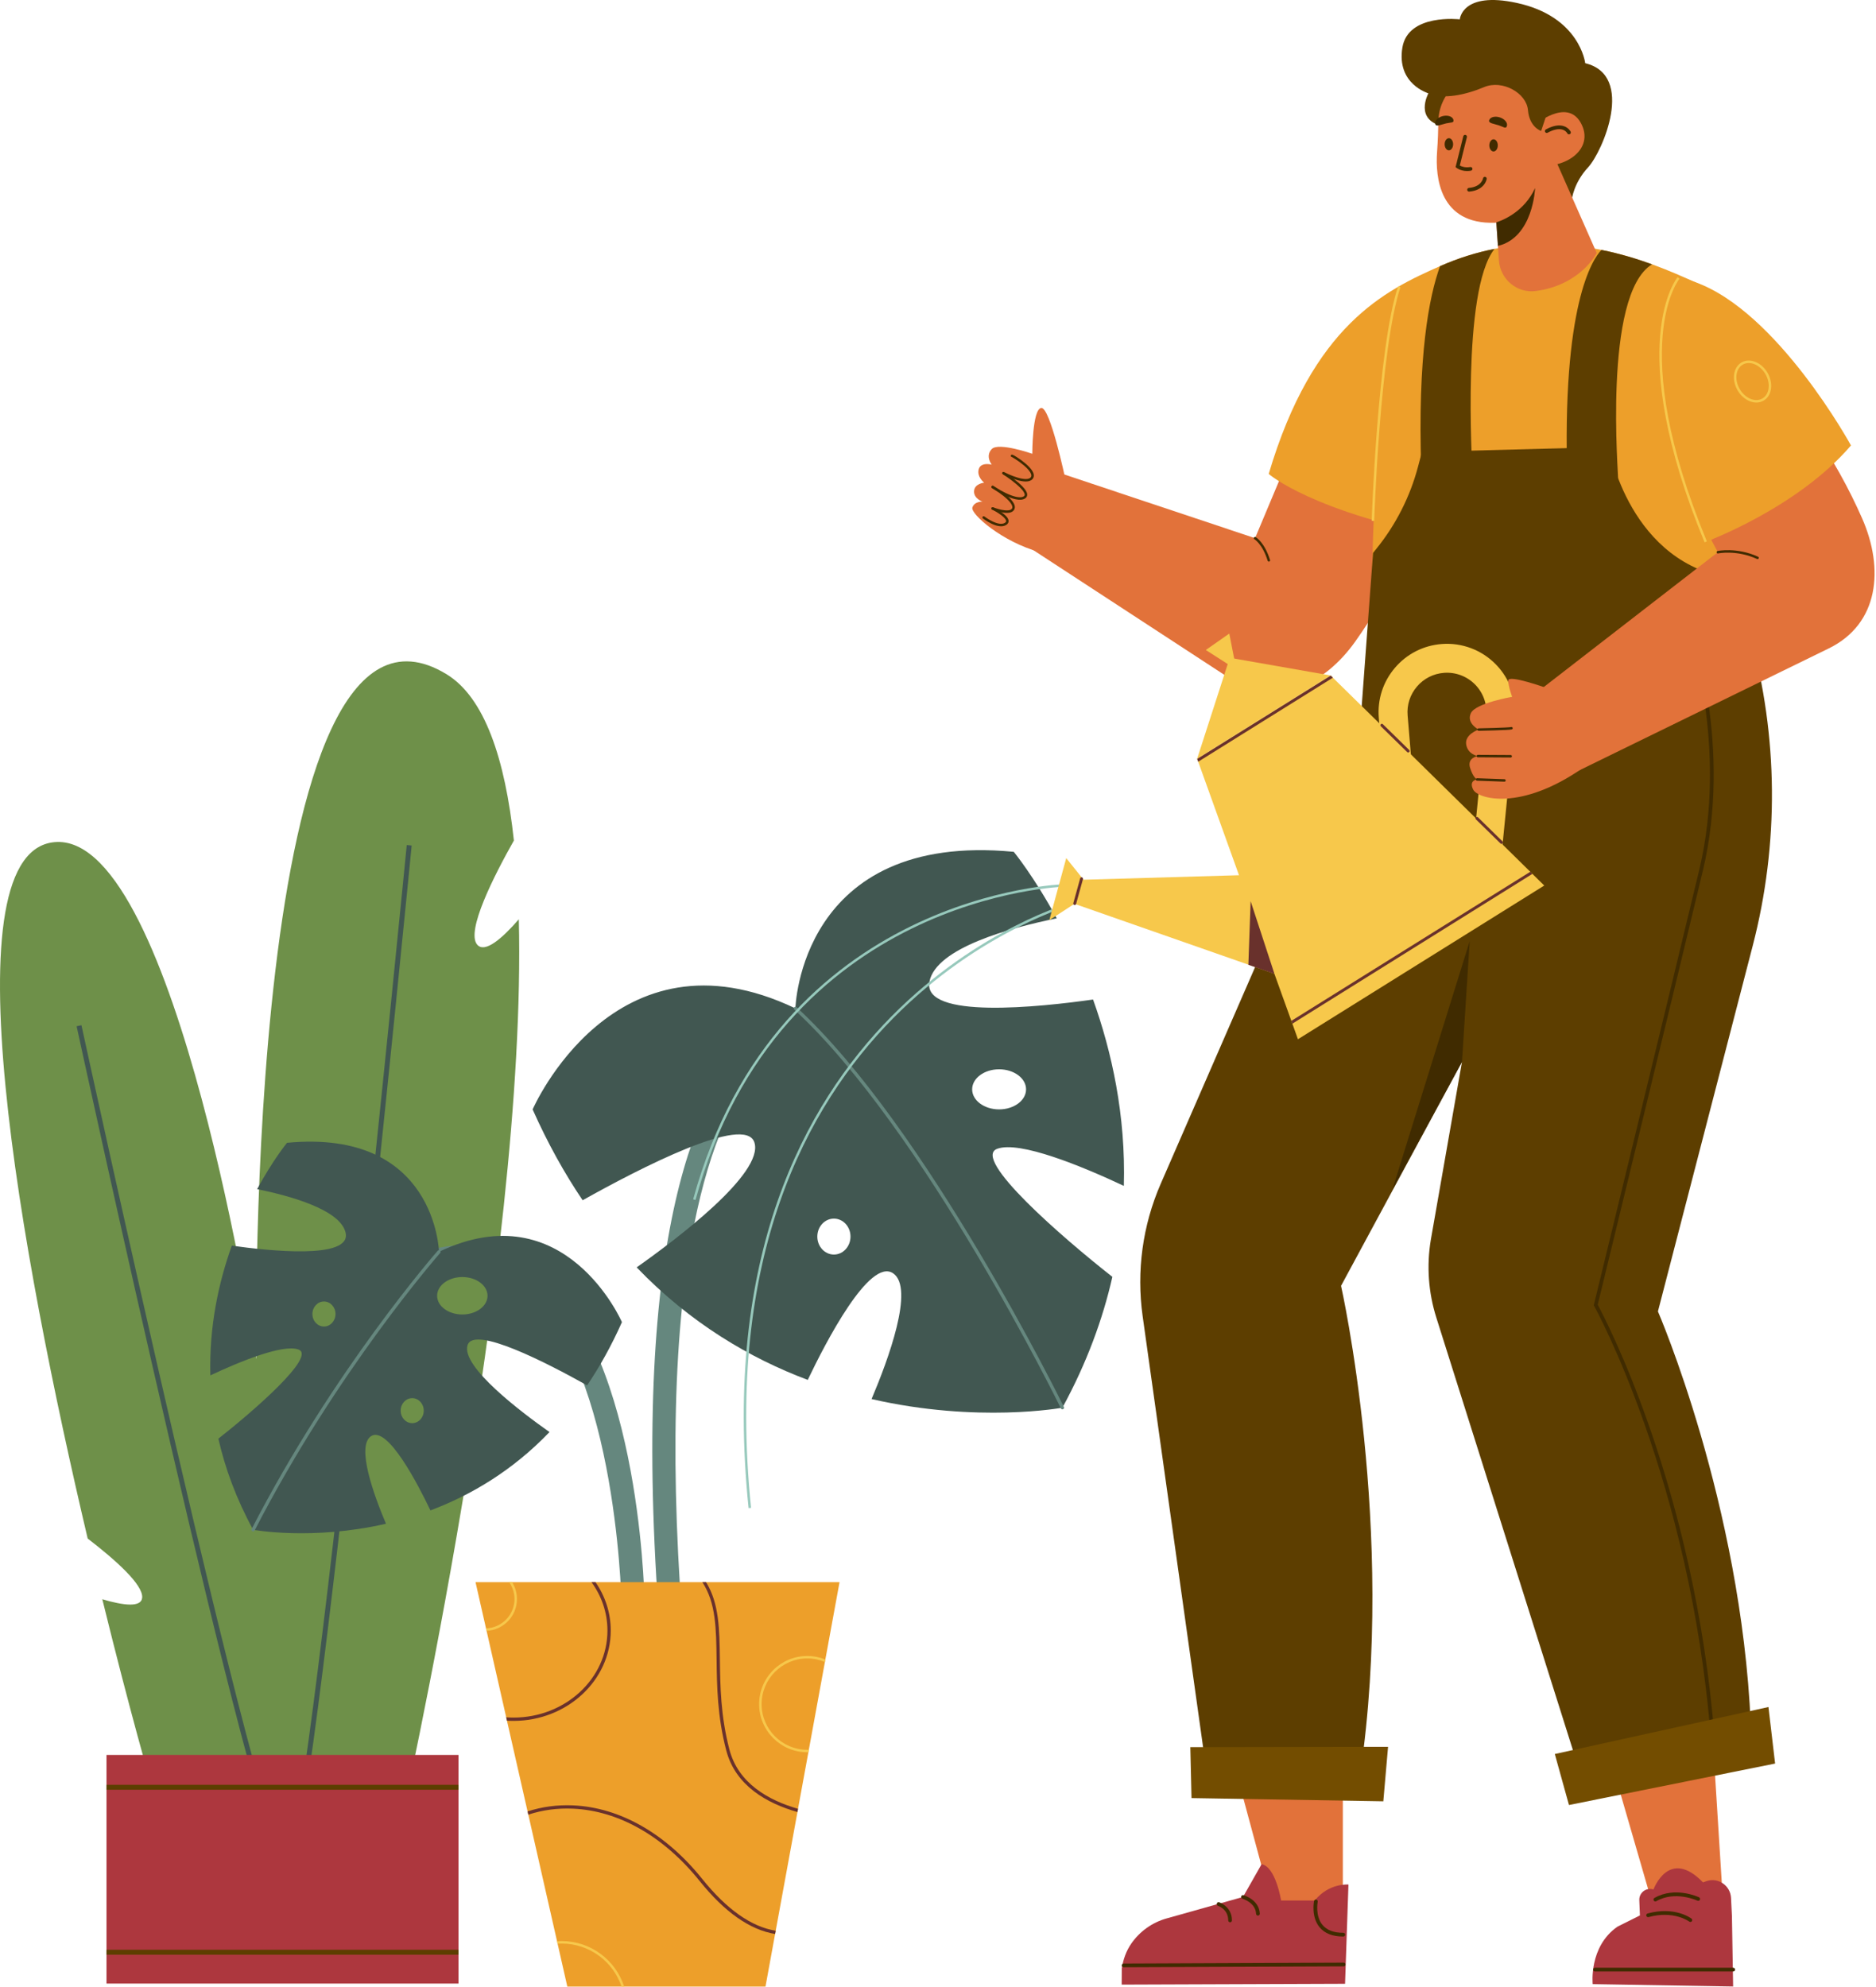 <svg width="758" height="803" viewBox="0 0 758 803" fill="none" xmlns="http://www.w3.org/2000/svg">
<path d="M57.438 645.607C57.038 649.607 49.879 648.727 41.339 646.197C52.249 690.587 61.328 722.467 62.389 725.117C66.129 734.477 161.579 738.217 161.579 738.217C161.579 738.217 213.048 509.787 209.628 371.457C202.858 379.237 195.889 385.287 192.809 381.697C188.179 376.297 199.648 353.767 207.638 339.627C204.058 306.327 195.708 281.737 180.408 272.417C98.528 222.517 103.559 549.197 103.559 549.197C103.559 549.197 71.609 338.697 23.049 340.217C-22.252 341.637 8.679 508.097 35.428 621.667C46.578 630.237 57.959 640.357 57.438 645.607Z" fill="#6E9049"/>
<path d="M165.342 341.546C165.342 341.546 124.997 754.938 115.935 753.805C105.271 752.472 31.933 414.456 31.933 414.456" stroke="#415751" stroke-width="2" stroke-miterlimit="10"/>
<path d="M185.248 709.107H43.028V801.487H185.248V709.107Z" fill="#AD373E"/>
<path d="M185.248 721.177H43.028V723.177H185.248V721.177Z" fill="#5D3E00"/>
<path d="M185.248 787.827H43.028V789.827H185.248V787.827Z" fill="#5D3E00"/>
<path d="M251.081 646.957L260.411 646.781C260.33 642.462 257.921 540.684 214.154 511.138C200.287 501.777 183.901 500.6 165.452 507.638L168.778 516.357C184.437 510.382 197.571 511.203 208.929 518.868C248.694 545.704 251.062 645.946 251.081 646.957Z" fill="#65877E"/>
<path d="M268.634 681.753L277.923 680.86C270.801 606.728 271.274 546.173 279.33 500.878C285.178 467.997 294.806 443.805 307.946 428.976C319.383 416.067 329.214 415.469 329.31 415.466L329.077 406.138C328.519 406.152 315.247 406.664 300.961 422.787C277.418 449.361 252.697 515.86 268.634 681.753Z" fill="#65877E"/>
<path d="M192.137 639.294L196.37 657.959L196.6 658.954L204.53 693.892L204.832 695.259L213.164 731.926L213.466 733.233L225.075 784.384L225.297 785.379L229.226 802.707H309.295L313.185 781.449L313.426 780.142L322.211 732.178L322.443 730.871L326.633 708.014L326.814 707.009L333.307 671.548L333.488 670.543L339.217 639.294H192.137Z" fill="#ED9F2A"/>
<path d="M283.79 639.295C289.242 647.613 289.376 657.944 289.535 670.474C289.668 681.258 289.828 693.482 293.441 707.278C297.173 721.581 309.904 728.673 322.207 732.178L322.447 730.872C310.53 727.46 298.306 720.608 294.721 706.931C291.162 693.295 291.003 681.164 290.87 670.46C290.71 658.303 290.576 647.852 285.284 639.295H283.79Z" fill="#69312C"/>
<path d="M204.53 693.895L204.837 695.255C205.704 695.322 206.57 695.348 207.45 695.348C229.124 695.348 246.773 678.979 246.773 658.851C246.773 651.653 244.52 644.948 240.615 639.296H238.988C243.067 644.881 245.44 651.613 245.44 658.851C245.44 678.246 228.391 694.015 207.45 694.015C206.463 694.015 205.49 693.975 204.53 693.895Z" fill="#69312C"/>
<path d="M213.168 731.925L213.461 733.231C219.206 731.351 225.258 730.538 231.523 730.818C250.052 731.644 268.22 742.028 282.696 760.051C292.787 772.621 303.038 779.806 313.182 781.445L313.422 780.139C303.611 778.566 293.627 771.515 283.736 759.211C269.02 740.882 250.504 730.325 231.576 729.485C225.192 729.206 219.02 730.032 213.168 731.925Z" fill="#69312C"/>
<path d="M304.815 461.623C308.805 474.08 273.018 500.976 257.243 512.097C278.951 534.708 303.147 548.842 326.375 557.568C333.516 542.586 351.354 507.988 360.891 514.511C369.589 520.463 358.873 549.469 352.156 565.308C395.038 575.149 429.268 568.8 429.268 568.8C439.127 550.695 445.586 532.976 449.456 515.93C429.278 500.082 392.329 468.036 402.953 464.175C412.001 460.876 436.999 471.141 454.091 479.166C454.902 450.621 449.208 424.96 441.652 403.869C420.524 406.873 372.565 412.06 375.551 396.627C378.195 382.99 408.473 374.817 426.965 371.067C417.687 353.984 409.615 344.19 409.615 344.19C323.132 335.888 321.382 407.453 321.382 407.453C248.103 372.412 215.209 448.28 215.209 448.28C221.299 461.963 228.1 474.144 235.415 484.979C258.533 472.035 301.12 450.068 304.815 461.623ZM392.799 440.164C392.799 435.695 397.673 432.065 403.69 432.065C409.707 432.065 414.581 435.695 414.581 440.164C414.581 444.642 409.707 448.263 403.69 448.263C397.673 448.263 392.799 444.641 392.799 440.164ZM330.236 499.658C330.236 495.641 333.24 492.397 336.944 492.397C340.639 492.397 343.643 495.64 343.643 499.658C343.643 503.666 340.639 506.919 336.944 506.919C333.24 506.919 330.236 503.666 330.236 499.658Z" fill="#415751"/>
<path d="M88.24 581.31C90.919 593.174 95.412 605.517 102.277 618.127C102.277 618.127 126.11 622.553 155.956 615.688C151.277 604.651 143.826 584.483 149.878 580.337C156.516 575.805 168.941 599.865 173.913 610.303C190.082 604.225 206.93 594.387 222.033 578.644C211.049 570.913 186.136 552.197 188.922 543.519C191.495 535.468 221.141 550.77 237.23 559.782C242.309 552.237 247.054 543.759 251.293 534.229C251.293 534.229 228.391 481.416 177.377 505.81C177.377 505.81 176.164 455.996 115.966 461.768C115.966 461.768 110.341 468.593 103.889 480.483C116.766 483.096 137.84 488.788 139.68 498.278C141.747 509.009 108.381 505.41 93.665 503.317C88.4 517.993 84.442 535.855 85.001 555.744C96.891 550.146 114.3 543.001 120.605 545.293C128.004 547.985 102.29 570.273 88.24 581.31ZM176.617 523.578C176.617 519.392 181.176 516.007 186.801 516.007C192.426 516.007 196.986 519.393 196.986 523.578C196.986 527.75 192.426 531.136 186.801 531.136C181.176 531.136 176.617 527.75 176.617 523.578ZM161.888 569.993C161.888 567.207 163.982 564.941 166.554 564.941C169.127 564.941 171.22 567.207 171.22 569.993C171.22 572.792 169.127 575.045 166.554 575.045C163.982 575.045 161.888 572.792 161.888 569.993ZM126.231 530.936C126.231 528.15 128.311 525.884 130.897 525.884C133.47 525.884 135.563 528.15 135.563 530.936C135.563 533.735 133.47 536.001 130.897 536.001C128.311 536.001 126.231 533.735 126.231 530.936Z" fill="#415751"/>
<path d="M429.268 569.466C429.366 569.466 429.465 569.444 429.56 569.398C429.891 569.237 430.028 568.838 429.867 568.508C429.318 567.382 374.375 455.36 321.835 406.963C321.564 406.716 321.141 406.734 320.892 407.002C320.643 407.273 320.66 407.695 320.93 407.944C373.286 456.169 428.121 567.967 428.669 569.091C428.784 569.328 429.021 569.466 429.268 569.466Z" fill="#65877E"/>
<path d="M102.275 618.795C102.517 618.795 102.75 618.663 102.869 618.433C135.992 554.042 177.462 506.72 177.877 506.25C178.12 505.974 178.094 505.552 177.818 505.309C177.543 505.066 177.12 505.094 176.877 505.368C176.461 505.841 134.881 553.287 101.683 617.824C101.515 618.151 101.644 618.553 101.971 618.721C102.068 618.771 102.173 618.795 102.275 618.795Z" fill="#65877E"/>
<path d="M306.722 688.575C306.722 699.3 315.447 708.024 326.181 708.024C326.332 708.024 326.483 708.024 326.633 708.014L326.814 707.009C326.603 707.019 326.392 707.019 326.181 707.019C315.999 707.019 307.727 698.747 307.727 688.575C307.727 678.393 315.999 670.121 326.181 670.121C328.704 670.121 331.116 670.634 333.307 671.548L333.488 670.543C331.226 669.618 328.764 669.116 326.181 669.116C315.446 669.116 306.722 677.84 306.722 688.575Z" fill="#F7C84B"/>
<path d="M225.075 784.384L225.297 785.379C225.85 785.339 226.402 785.319 226.954 785.319C238.181 785.319 247.74 792.606 251.137 802.708H252.193C248.766 792.044 238.743 784.314 226.953 784.314C226.322 784.313 225.698 784.334 225.075 784.384Z" fill="#F7C84B"/>
<path d="M196.37 657.959L196.6 658.954C203.425 658.652 208.883 653.014 208.883 646.108C208.883 643.605 208.159 641.273 206.913 639.293H205.707C207.084 641.223 207.878 643.575 207.878 646.108C207.877 652.531 202.742 657.778 196.37 657.959Z" fill="#F7C84B"/>
<path d="M588.325 162.093C576.607 211.531 561.507 239.578 547.654 259.134C535.013 276.979 515.346 286.146 497.026 274.204L411.728 218.5L425.013 190.049L507.106 217.451L530.077 162.7C530.077 162.702 590.108 154.57 588.325 162.093Z" fill="#E2723A"/>
<path d="M677.267 168.858C677.267 168.858 702.248 225.21 705.734 263.553L554.106 256.001C554.106 256.001 554.106 183.963 559.335 165.954C564.563 147.944 677.267 168.858 677.267 168.858Z" fill="#ED9F2A"/>
<path d="M692.016 702.179L696.396 771.978L669.043 774.082L651.37 713.065L692.016 702.179Z" fill="#E2723A"/>
<path d="M542.576 713.569C542.576 714.933 542.576 774.032 542.576 774.032L515.754 776.305L498.479 712.205L542.576 713.569Z" fill="#E2723A"/>
<path d="M543.474 801.579L544.844 761.476C544.844 761.476 536.966 760.76 531.236 767.922H517.628C517.628 767.922 515.479 754.314 509.75 753.24L502.23 766.49L471.344 775.171C465.508 776.811 460.52 780.422 457.141 785.268C455.041 788.28 453.789 791.802 453.259 795.435L453.222 801.912L543.474 801.579Z" fill="#AD373E"/>
<path d="M512.622 191.497C512.622 191.497 530.405 207.199 587.095 217.716C643.774 228.244 740.305 168.883 740.305 168.883C740.305 168.883 708.743 124.466 684.778 113.949C680.573 112.105 674.711 109.415 667.521 106.802C661.549 104.628 654.666 102.509 647.069 100.984C634.357 98.404 619.657 97.449 603.871 100.567C596.724 101.972 589.358 104.223 581.86 107.538C559.706 117.319 530.473 131.249 512.622 191.497Z" fill="#ED9F2A"/>
<path d="M635.132 80.474C635.132 80.474 635.833 73.928 641.678 67.616C647.522 61.304 660.848 30.445 640.509 25.535C640.509 25.535 638.386 6.713 612.886 1.185C590.639 -3.638 589.832 7.817 589.832 7.817C589.832 7.817 568.913 5.334 566.634 19.224C564.209 34.009 577.154 37.693 577.154 37.693C577.154 37.693 571.019 48.784 583.643 51.122C596.268 53.458 635.132 80.474 635.132 80.474Z" fill="#5D3E00"/>
<path d="M601.371 29.725C590.442 29.177 581.33 38.104 581.174 49.046C581.126 52.444 580.989 56.771 580.654 61.345C579.9 71.651 581.659 90.756 604.032 90.002C626.404 89.248 627.039 49.596 622.131 40.481C618.876 34.435 610.078 30.162 601.371 29.725Z" fill="#E2723A"/>
<path d="M620.167 50.462C620.167 50.462 632.945 39.564 638.636 49.498C644.875 60.388 631.65 69.406 618.727 66.438C605.804 63.469 622.394 53.864 622.394 53.864L620.167 50.462Z" fill="#E2723A"/>
<path d="M604 81.177L604.595 89.839L605.246 99.359L605.649 105.256C606.17 112.891 613.01 118.61 620.594 117.586C638.729 115.139 645.168 102.256 645.168 102.256L627.065 61.334L604 81.177Z" fill="#E2723A"/>
<path d="M604.595 89.839L605.246 99.359C619.538 95.937 620.253 75.992 620.253 75.992C615.783 85.751 606.906 89.109 604.595 89.839Z" fill="#402B00"/>
<path d="M633.946 54.287C634.055 54.287 634.167 54.264 634.272 54.212C634.643 54.031 634.801 53.589 634.624 53.216C634.593 53.151 633.845 51.617 631.86 50.968C629.877 50.323 627.438 50.771 624.606 52.304C624.24 52.501 624.105 52.958 624.302 53.323C624.501 53.687 624.955 53.824 625.321 53.626C627.723 52.326 629.807 51.895 631.357 52.387C632.733 52.822 633.248 53.826 633.269 53.869C633.401 54.133 633.669 54.287 633.946 54.287Z" fill="#402B00"/>
<path d="M601.761 58.746C601.761 60.103 602.528 61.202 603.475 61.202C604.422 61.202 605.189 60.102 605.189 58.746C605.189 57.389 604.422 56.29 603.475 56.29C602.528 56.29 601.761 57.39 601.761 58.746Z" fill="#402B00"/>
<path d="M585.423 60.745C586.37 60.745 587.137 59.646 587.137 58.289C587.137 56.933 586.37 55.833 585.423 55.833C584.477 55.833 583.709 56.933 583.709 58.289C583.709 59.646 584.477 60.745 585.423 60.745Z" fill="#402B00"/>
<path d="M601.699 48.562C601.275 49.835 603.63 49.989 605.605 50.646C607.58 51.303 608.428 52.216 608.852 50.942C609.276 49.668 608.018 48.103 606.043 47.446C604.067 46.789 602.122 47.288 601.699 48.562Z" fill="#402B00"/>
<path d="M579.907 50.09C580.203 51.399 582.297 50.311 584.327 49.852C586.357 49.393 587.555 49.734 587.259 48.425C586.963 47.116 585.077 46.427 583.047 46.887C581.017 47.346 579.611 48.78 579.907 50.09Z" fill="#402B00"/>
<path d="M626.075 42.783L622.693 52.924C622.693 52.924 617.967 51.447 617.376 44.505C616.785 37.563 607.037 32.099 599.653 35.2C592.268 38.302 583.16 40.33 577.154 37.691C571.148 35.052 581.93 18.806 595.518 19.396C609.105 19.988 627.257 28.456 626.075 42.783Z" fill="#5D3E00"/>
<path d="M669.888 529.901C669.888 529.901 703.513 607.498 707.393 696.734L637.555 713.547L580.335 532.348C577.142 522.238 576.378 511.518 578.106 501.058L590.72 429.042L541.852 519.557C541.852 519.557 564.098 618.36 549.638 716.482L487.535 716.135L461.683 531.795C459.137 513.645 461.663 495.144 468.982 478.341L549.612 293.234L554.784 223.397L556.092 221.782C563.992 212.028 569.738 200.712 572.95 188.578L574.528 182.613L650.12 180.608C650.12 180.608 658.223 228.448 700.892 233.895L707.183 256.638C718.525 297.645 718.876 340.915 708.2 382.101L669.888 529.901Z" fill="#5D3E00"/>
<path d="M633.314 194.626L653.766 193.287C654.172 194.099 647.388 118.999 667.521 106.803C661.549 104.629 654.666 102.51 647.069 100.985C643.392 104.76 630.943 123.544 633.314 194.626Z" fill="#5D3E00"/>
<path d="M574.262 189.872L594.714 188.533C595.11 189.334 590.345 117.462 603.87 100.566C596.723 101.971 589.357 104.222 581.859 107.537C577.38 119.855 572.725 143.941 574.262 189.872Z" fill="#5D3E00"/>
<path d="M590.72 429.04L593.839 380.269L562.529 480.875L590.72 429.04Z" fill="#402B00"/>
<path d="M592.778 69.101C593.254 69.101 593.766 69.063 594.313 68.972C594.723 68.904 595 68.517 594.931 68.107C594.863 67.696 594.48 67.417 594.066 67.489C591.93 67.844 590.483 67.259 589.834 66.896L592.7 55.431C592.801 55.029 592.556 54.62 592.153 54.519C591.754 54.419 591.342 54.663 591.242 55.067L588.131 67.511L588.497 67.812C588.571 67.874 590.1 69.101 592.778 69.101Z" fill="#402B00"/>
<path d="M593.575 77.419C593.596 77.419 593.617 77.418 593.638 77.416C599.901 76.895 600.675 72.502 600.705 72.316C600.771 71.906 600.491 71.52 600.082 71.454C599.676 71.386 599.29 71.665 599.221 72.072C599.197 72.211 598.56 75.498 593.513 75.918C593.099 75.952 592.792 76.316 592.827 76.729C592.859 77.122 593.188 77.419 593.575 77.419Z" fill="#402B00"/>
<path d="M689.577 760.069C694.286 758.525 699.177 761.917 699.424 766.867L699.79 774.2L700.268 802.669L643.537 801.716C643.537 801.716 641.868 786.595 653.548 778.491L662.606 773.962L662.362 767.777C662.246 764.827 665.04 762.621 667.883 763.417L668.089 763.474C668.089 763.474 674.287 746.312 688.112 760.614C688.112 760.614 688.683 760.363 689.577 760.069Z" fill="#AD373E"/>
<path d="M682.995 776.596C683.221 776.596 683.445 776.495 683.593 776.302C683.845 775.973 683.784 775.502 683.455 775.249C683.183 775.041 676.688 770.177 665.72 773.167C665.319 773.276 665.083 773.69 665.192 774.091C665.301 774.49 665.718 774.725 666.115 774.618C676.327 771.832 682.478 776.396 682.54 776.443C682.675 776.546 682.836 776.596 682.995 776.596Z" fill="#402B00"/>
<path d="M668.845 768.301C668.972 768.301 669.101 768.269 669.22 768.201C676.825 763.822 685.758 767.943 685.848 767.985C686.223 768.16 686.671 768.003 686.848 767.627C687.026 767.251 686.866 766.803 686.49 766.626C686.097 766.441 676.765 762.125 668.469 766.898C668.109 767.105 667.985 767.565 668.193 767.924C668.332 768.166 668.585 768.301 668.845 768.301Z" fill="#402B00"/>
<path d="M644.445 796.605H700.319C700.735 796.605 701.071 796.269 701.071 795.853C701.071 795.437 700.735 795.101 700.319 795.101H644.445C644.029 795.101 643.693 795.437 643.693 795.853C643.693 796.268 644.029 796.605 644.445 796.605Z" fill="#402B00"/>
<path d="M508.273 774.024C508.285 774.024 508.297 774.024 508.31 774.022C508.725 774.003 509.045 773.65 509.025 773.236C508.758 767.622 502.694 765.838 502.435 765.764C502.035 765.654 501.622 765.883 501.508 766.282C501.394 766.68 501.626 767.095 502.024 767.21C502.24 767.273 507.308 768.78 507.523 773.306C507.541 773.71 507.874 774.024 508.273 774.024Z" fill="#402B00"/>
<path d="M497.019 776.715C497.435 776.715 497.771 776.379 497.771 775.963C497.771 770.339 492.648 768.657 492.596 768.641C492.204 768.519 491.781 768.735 491.655 769.13C491.529 769.524 491.747 769.947 492.142 770.074C492.31 770.128 496.268 771.459 496.268 775.963C496.267 776.378 496.603 776.715 497.019 776.715Z" fill="#402B00"/>
<path d="M454.011 794.902H454.014L542.893 794.532C543.309 794.531 543.643 794.193 543.642 793.777C543.641 793.363 543.305 793.028 542.891 793.028H542.887L454.008 793.398C453.592 793.399 453.258 793.737 453.259 794.153C453.261 794.567 453.597 794.902 454.011 794.902Z" fill="#402B00"/>
<path d="M542.75 782.484C543.166 782.484 543.502 782.148 543.502 781.732C543.502 781.316 543.166 780.98 542.75 780.98C538.91 780.98 536.073 779.895 534.32 777.755C531.327 774.101 532.409 768.49 532.42 768.433C532.502 768.026 532.238 767.63 531.831 767.548C531.421 767.467 531.029 767.729 530.946 768.135C530.894 768.393 529.707 774.488 533.15 778.701C535.203 781.211 538.433 782.484 542.75 782.484Z" fill="#402B00"/>
<path d="M692.014 702.93C692.034 702.93 692.054 702.928 692.074 702.927C692.488 702.895 692.797 702.532 692.764 702.118C684.725 600.915 648.166 531.995 645.561 527.202C647.193 520.498 676.447 400.317 688.035 351.858C699.948 302.042 683.815 254.822 683.651 254.35C683.514 253.958 683.08 253.751 682.694 253.889C682.302 254.026 682.095 254.454 682.231 254.847C682.394 255.314 698.381 302.134 686.573 351.509C674.711 401.112 644.337 525.876 644.031 527.13L643.961 527.416L644.106 527.674C644.494 528.367 682.998 598.156 691.266 702.238C691.298 702.632 691.626 702.93 692.014 702.93Z" fill="#402B00"/>
<path d="M560.849 705.821L480.953 705.959L481.432 726.543L558.934 727.841L560.849 705.821Z" fill="#734D00"/>
<path d="M714.55 689.742L628.222 708.734L633.943 729.339L717.233 712.586L714.55 689.742Z" fill="#734D00"/>
<path d="M430.47 193.641C430.47 193.641 424.298 164.326 420.698 164.84C417.098 165.354 417.098 183.355 417.098 183.355C417.098 183.355 403.425 178.568 400.707 181.455C397.989 184.342 400.707 187.74 400.707 187.74C400.707 187.74 396.291 186.551 395.442 189.608C394.593 192.665 397.65 195.043 397.65 195.043C397.65 195.043 393.743 195.383 393.573 198.44C393.403 201.497 396.97 202.686 396.97 202.686C396.97 202.686 393.743 202.516 392.894 205.064C392.045 207.612 404.953 218.992 420.07 223.068C435.187 227.146 430.47 193.641 430.47 193.641Z" fill="#E2723A"/>
<path d="M433.678 364.937C433.678 364.937 282.185 406.504 302.965 609.314" stroke="#97C9BC" stroke-miterlimit="10"/>
<path d="M429.943 357.78C429.943 357.78 314.527 360.986 280.544 484.736" stroke="#97C9BC" stroke-miterlimit="10"/>
<path d="M688.054 122.146C725.551 158.596 742.362 186.744 752.329 209.307C761.424 229.896 759.142 252.113 738.92 261.997L624.183 318.076L606.057 291.319L694.096 223.132L667.268 172.466C667.268 172.466 682.348 116.6 688.054 122.146Z" fill="#E2723A"/>
<path d="M747.892 179.989C747.892 179.989 718.268 125.747 684.783 113.944C651.298 102.141 641.325 173.673 689.194 218.944C689.194 218.944 726.213 205.335 747.892 179.989Z" fill="#ED9F2A"/>
<path d="M606.454 347.86L594.827 346.707L600.517 289.351C600.983 284.647 599.357 280.011 596.055 276.631C592.753 273.251 588.156 271.516 583.444 271.873C579.171 272.194 575.29 274.167 572.511 277.427C569.731 280.687 568.396 284.832 568.752 289.102L570.327 307.987L558.685 308.959L557.11 290.074C556.494 282.677 558.806 275.493 563.622 269.846C568.436 264.198 575.164 260.781 582.564 260.223C590.727 259.606 598.692 262.611 604.413 268.468C610.134 274.325 612.951 282.357 612.143 290.504L606.454 347.86Z" fill="#F7C84B"/>
<path d="M483.705 306.59L483.728 306.646L484.133 307.782L500.618 353.641L505.219 366.46H505.229L514.81 393.123L514.923 393.472L521.771 412.499L522.176 413.623L524.436 419.92L623.957 357.813L619.167 353.101L618.312 352.257L607.112 341.237L606.831 340.967L596.418 330.734L596.204 330.52L570.07 304.813L570.058 304.802L569.226 303.992L557.812 292.781L557.295 292.252L538.549 273.832L537.683 272.978L537.638 272.933L483.705 306.59Z" fill="#F7C84B"/>
<path d="M431.605 364.315L519.287 394.996L503.76 353.555L434.301 355.562L431.605 364.315Z" fill="#F7C84B"/>
<path d="M423.987 371.795L437.411 363.061L438.696 356.561L430.812 346.731L423.987 371.795Z" fill="#F7C84B"/>
<path d="M514.943 393.502L505.321 364.128L504.404 389.836L514.943 393.502Z" fill="#69312C"/>
<path d="M607.006 340.895C606.783 341.034 606.484 341.009 606.288 340.817L596.355 331.09C596.125 330.864 596.119 330.494 596.345 330.263C596.571 330.038 596.941 330.029 597.172 330.255L607.105 339.981C607.335 340.207 607.341 340.577 607.115 340.808C607.081 340.842 607.045 340.871 607.006 340.895Z" fill="#69312C"/>
<path d="M569.285 303.96C569.062 304.099 568.765 304.074 568.569 303.882L557.928 293.463C557.697 293.237 557.692 292.867 557.918 292.636C558.143 292.411 558.514 292.402 558.745 292.628L569.386 303.047C569.616 303.273 569.62 303.643 569.394 303.874C569.36 303.906 569.324 303.936 569.285 303.96Z" fill="#69312C"/>
<path d="M434.55 365.588C434.416 365.671 434.249 365.7 434.085 365.656C433.775 365.57 433.592 365.248 433.677 364.937L436.443 354.911C436.529 354.602 436.852 354.419 437.161 354.503C437.472 354.589 437.654 354.911 437.569 355.222L434.803 365.248C434.763 365.394 434.67 365.513 434.55 365.588Z" fill="#69312C"/>
<path d="M619.168 353.099L522.175 413.627L521.771 412.499L618.31 352.254L619.168 353.099Z" fill="#69312C"/>
<path d="M537.637 272.932L496.88 265.786L483.7 306.59L537.637 272.932Z" fill="#F7C84B"/>
<path d="M499.536 270.544L496.691 256.002L487.207 262.641L499.536 270.544Z" fill="#F7C84B"/>
<path d="M483.728 306.646L484.133 307.782L538.549 273.832L537.683 272.978L483.728 306.646Z" fill="#69312C"/>
<path d="M625.169 278.097C625.169 278.097 609.418 272.427 609.418 274.947C609.418 277.467 610.993 281.562 610.993 281.562C610.993 281.562 596.188 284.082 594.298 288.177C592.408 292.272 597.447 294.792 597.447 294.792C597.447 294.792 591.778 296.682 592.408 300.777C593.038 304.872 597.132 305.502 597.132 305.502C597.132 305.502 592.722 306.132 593.982 310.227C595.242 314.322 596.818 314.952 596.818 314.952C596.818 314.952 593.352 315.267 595.242 319.047C597.132 322.827 614.458 327.867 639.659 310.227L625.169 278.097Z" fill="#E2723A"/>
<path d="M678.226 112.298C678.226 112.298 656.077 138.748 689.194 218.943" stroke="#F7C84B" stroke-miterlimit="10"/>
<path d="M554.74 210.464C554.74 210.464 557.053 140.834 565.391 115.817" stroke="#F7C84B" stroke-miterlimit="10"/>
<path d="M702.485 157.427C704.808 161.45 709.215 163.253 712.329 161.455C715.443 159.657 716.085 154.938 713.763 150.916C711.441 146.893 707.033 145.09 703.919 146.888C700.804 148.686 700.163 153.405 702.485 157.427Z" stroke="#F7C84B" stroke-miterlimit="10"/>
<path d="M694.096 223.132C694.096 223.132 701.653 221.527 710.142 225.408" stroke="#402B00" stroke-miterlimit="10" stroke-linecap="round"/>
<path d="M507.106 217.453C507.106 217.453 510.5 219.396 512.683 226.428" stroke="#402B00" stroke-miterlimit="10" stroke-linecap="round"/>
<path d="M401.077 205.455C401.077 205.455 409.332 209.513 406.394 211.611C403.456 213.71 397.44 209.093 397.44 209.093" stroke="#402B00" stroke-miterlimit="10" stroke-linecap="round"/>
<path d="M401.077 196.78C401.077 196.78 411.15 202.672 409.332 205.734C407.896 208.152 401.077 205.454 401.077 205.454" stroke="#402B00" stroke-miterlimit="10" stroke-linecap="round"/>
<path d="M406.563 191.845C406.383 191.754 405.599 191.289 405.599 191.289C405.599 191.289 417.296 198.724 413.938 200.962C410.58 203.201 401.078 196.78 401.078 196.78" stroke="#402B00" stroke-miterlimit="10" stroke-linecap="round"/>
<path d="M408.913 184.188C409.333 184.188 419.127 190.204 416.888 193.142C414.878 195.781 407 191.987 405.414 191.187" stroke="#402B00" stroke-miterlimit="10" stroke-linecap="round"/>
<path d="M610.711 294.244C609.766 294.559 597.447 294.793 597.447 294.793" stroke="#402B00" stroke-miterlimit="10" stroke-linecap="round"/>
<path d="M610.397 305.583L597.133 305.503" stroke="#402B00" stroke-miterlimit="10" stroke-linecap="round"/>
<path d="M607.877 315.347L596.818 314.954" stroke="#402B00" stroke-miterlimit="10" stroke-linecap="round"/>
</svg>
